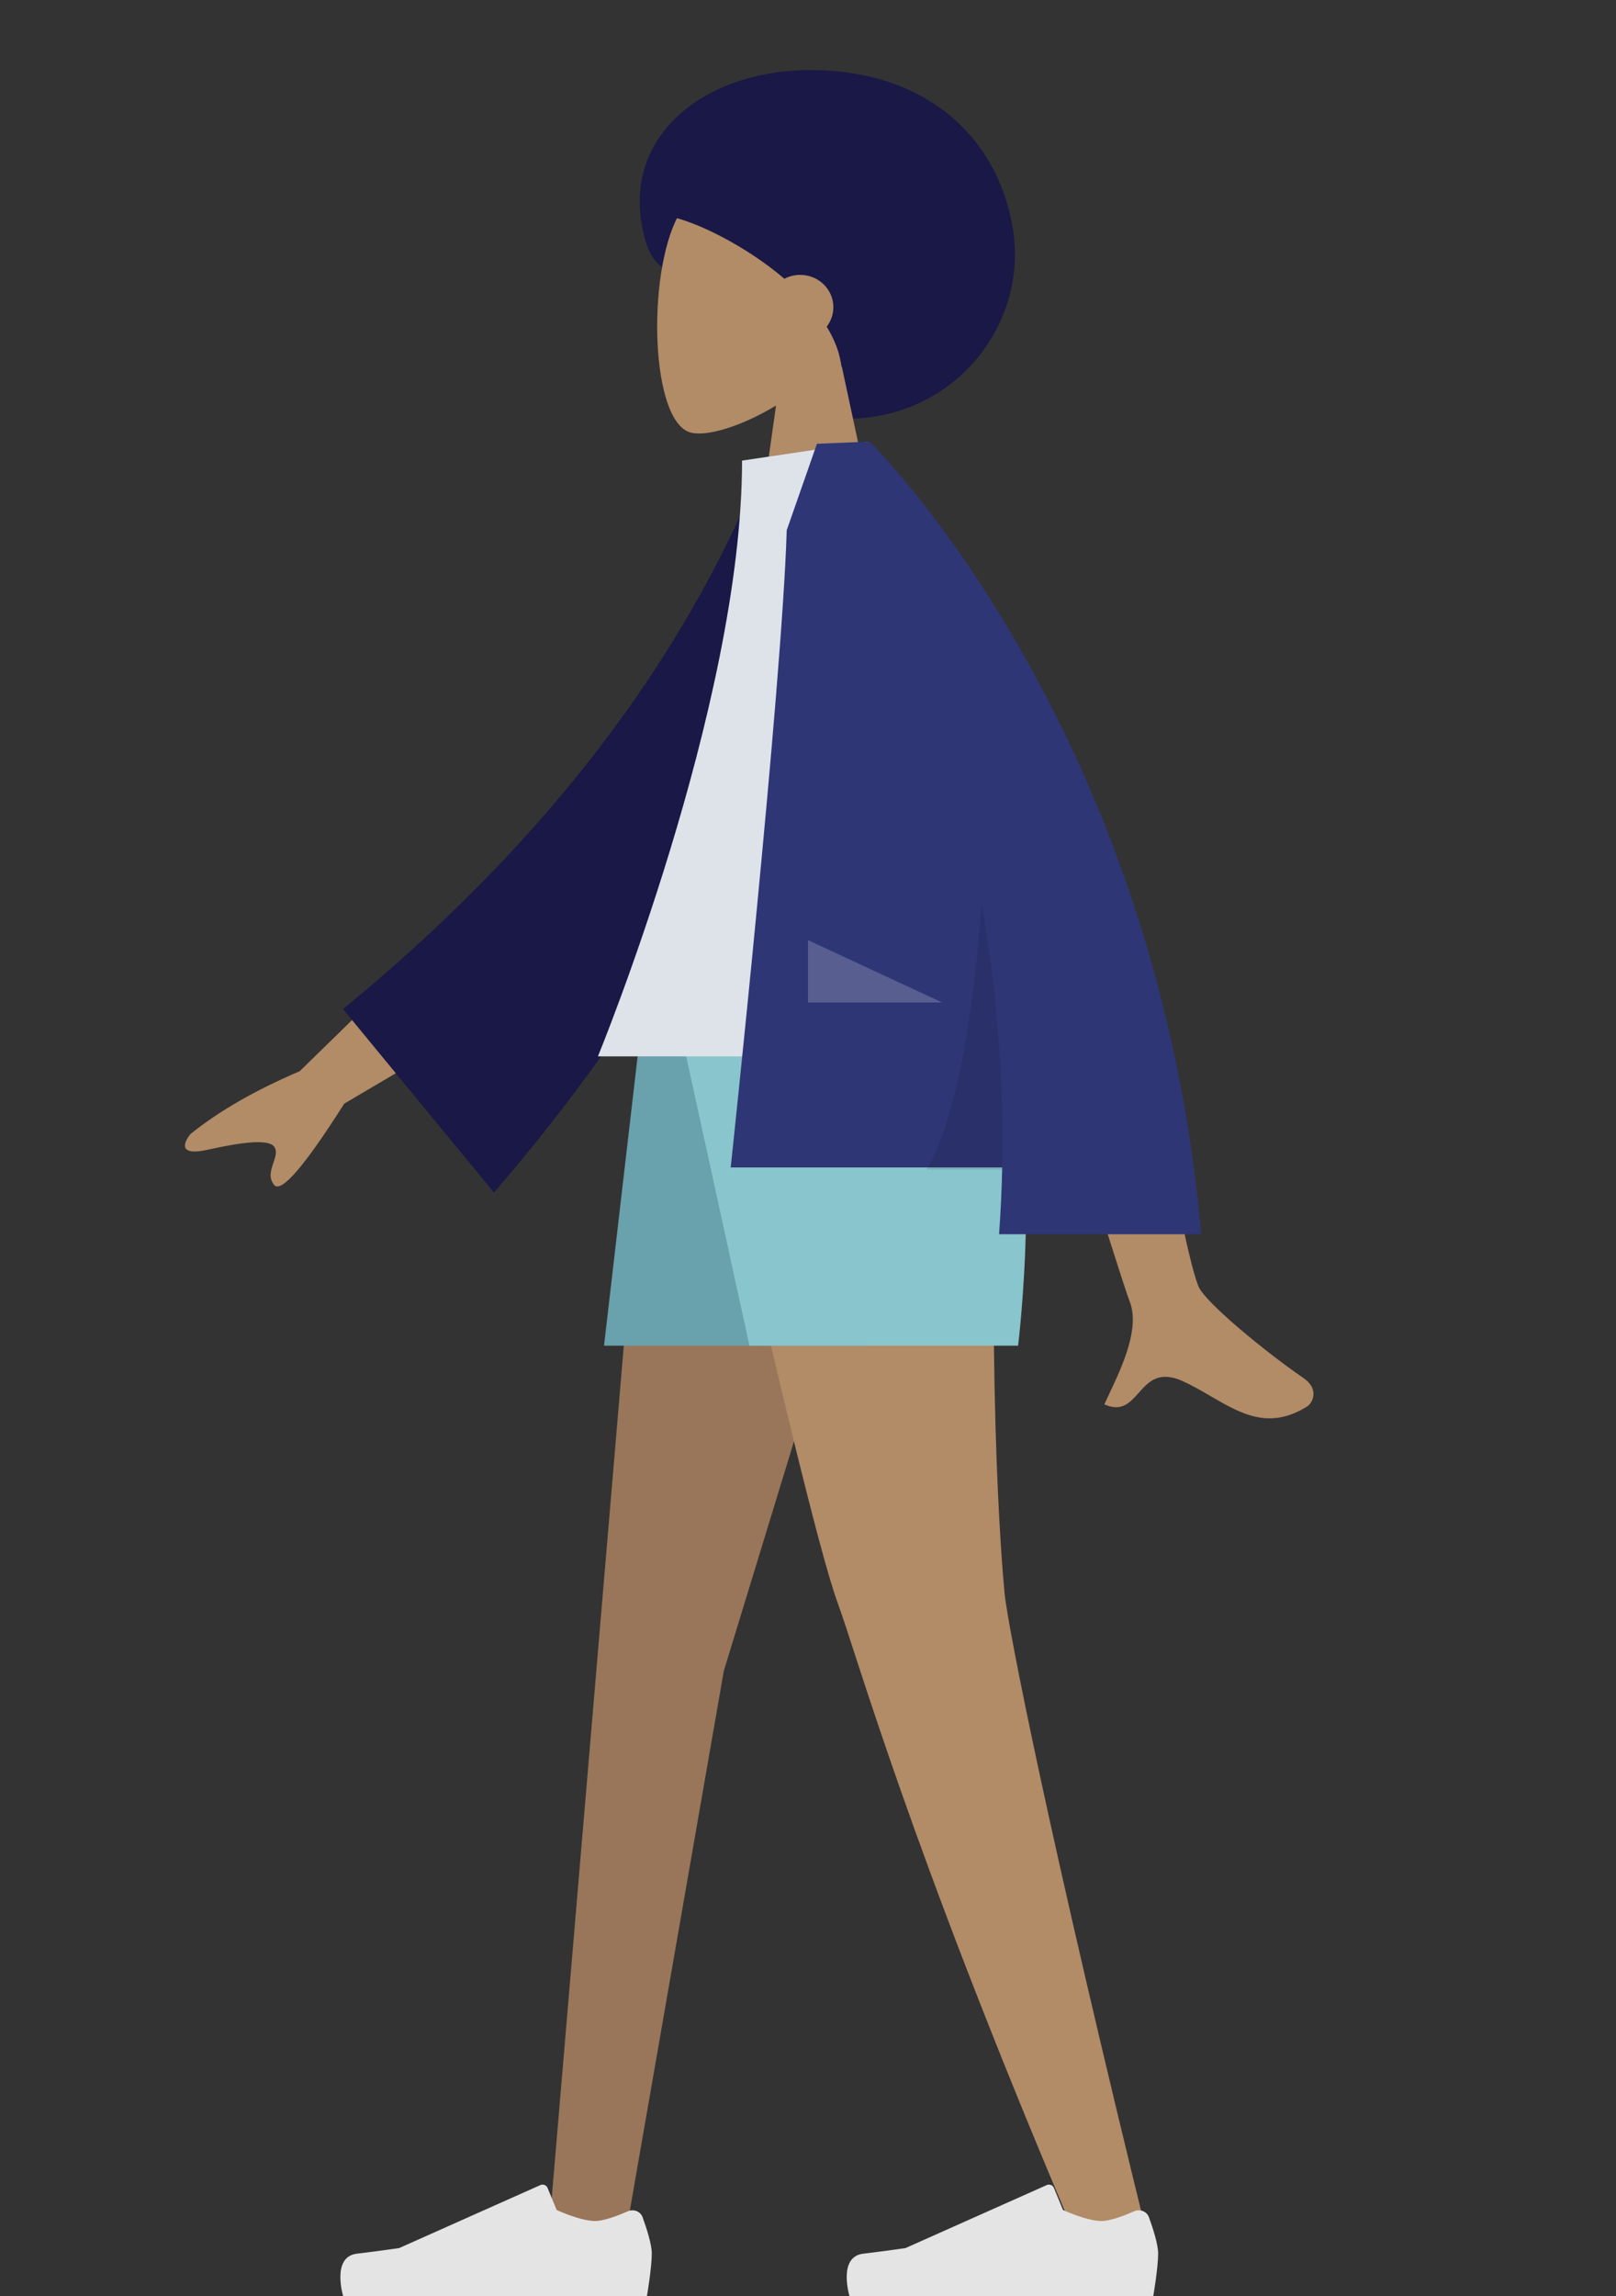 <svg width="300" height="426" viewBox="0 0 300 426" fill="none" xmlns="http://www.w3.org/2000/svg">
<rect x="0" y="0" width="300" height="426" fill="#333333" stroke="none"/>
<path fill-rule="evenodd" clip-rule="evenodd" d="M157 77.707C145.571 77.707 141.415 64.024 134.921 56.515C130.276 51.143 122.347 52.745 120 45.224C114.098 26.311 129.894 13 150.5 13C171.106 13 185 24.674 188 42.224C191 59.773 177.606 77.707 157 77.707Z" fill="#191847"/>
<path fill-rule="evenodd" clip-rule="evenodd" d="M144.065 75.244C137.589 79.147 131.226 81.033 128.24 80.263C120.75 78.333 120.062 50.935 125.857 40.134C131.651 29.333 161.442 24.625 162.943 46.026C163.464 53.453 160.346 60.081 155.738 65.49L164 104H140L144.065 75.244Z" fill="#B28B67"/>
<path fill-rule="evenodd" clip-rule="evenodd" d="M161.383 31C179.766 49 161.313 68.132 156.257 68.132C155.93 65.535 154.935 63.008 153.476 60.604C154.251 59.6 154.71 58.352 154.71 57C154.71 53.686 151.954 51 148.553 51C147.491 51 146.492 51.262 145.62 51.723C138.25 45.438 129.007 41.056 124.417 40.194C116.434 38.696 143 13 161.383 31Z" fill="#191847"/>
<path fill-rule="evenodd" clip-rule="evenodd" d="M172 187L134.369 310.024L116.14 414.648H101.847L121.109 187H172Z" fill="#997659"/>
<path fill-rule="evenodd" clip-rule="evenodd" d="M185.462 187C182.906 254.547 185.914 289.389 186.486 295.526C187.058 301.663 194.892 341.455 213.436 416.708L198.206 411.478C168.898 342.459 158.911 306.589 155.55 297.526C152.188 288.463 143.261 251.621 128.767 187H185.462Z" fill="#B28B67"/>
<path fill-rule="evenodd" clip-rule="evenodd" d="M210.55 410.284C211.622 409.813 212.896 410.29 213.295 411.391C214.023 413.398 215 416.409 215 418.106C215 420.811 214.099 426 214.099 426C210.961 426 157.697 426 157.697 426C157.697 426 155.498 418.732 160.235 418.152C164.972 417.573 168.105 417.106 168.105 417.106L194.32 405.419C194.835 405.189 195.437 405.43 195.652 405.951L197.337 410.039C197.337 410.039 201.722 412.085 204.463 412.085C206.132 412.085 208.754 411.074 210.55 410.284Z" fill="#E4E4E4"/>
<path fill-rule="evenodd" clip-rule="evenodd" d="M116.55 410.284C117.622 409.813 118.896 410.29 119.295 411.391C120.023 413.398 121 416.409 121 418.106C121 420.811 120.099 426 120.099 426C116.961 426 63.697 426 63.697 426C63.697 426 61.498 418.732 66.235 418.152C70.972 417.573 74.105 417.106 74.105 417.106L100.32 405.419C100.835 405.189 101.437 405.43 101.652 405.951L103.337 410.039C103.337 410.039 107.722 412.085 110.463 412.085C112.132 412.085 114.754 411.074 116.55 410.284Z" fill="#E4E4E4"/>
<path fill-rule="evenodd" clip-rule="evenodd" d="M177 187L161 249.68H112.13L119.416 187H177Z" fill="#69A1AC"/>
<path fill-rule="evenodd" clip-rule="evenodd" d="M186 187C193.897 210.671 189 249.68 189 249.68H139.13L125.416 187H186Z" fill="#89C5CC"/>
<path fill-rule="evenodd" clip-rule="evenodd" d="M55.628 198.758L83.956 171.123L93.364 187.403L63.907 204.77C56.521 216.405 52.183 221.432 50.893 219.852C49.805 218.519 50.304 217.058 50.763 215.713C51.121 214.665 51.455 213.687 50.996 212.894C49.949 211.082 44.035 212.12 38.465 213.344C32.895 214.568 34.183 211.832 35.367 210.404C40.632 206.156 47.385 202.273 55.628 198.758ZM222.602 238.908C219.672 232.963 209.692 175.02 209.692 175.02L188.795 175.102C188.795 175.102 208.149 237.583 209.692 241.406C211.696 246.372 208.292 253.587 205.984 258.48C205.627 259.237 205.296 259.938 205.015 260.567C208.218 262 209.757 260.268 211.378 258.442C213.21 256.379 215.149 254.197 219.712 256.32C221.475 257.14 223.143 258.109 224.773 259.057C230.403 262.329 235.575 265.336 242.611 260.994C243.726 260.306 244.949 257.715 241.995 255.69C234.638 250.645 224.035 241.815 222.602 238.908Z" fill="#B28B67"/>
<path fill-rule="evenodd" clip-rule="evenodd" d="M150.305 87.332L141.658 85.849C126.77 123.039 100.778 156.831 63.682 187.225L91.714 221.281C128.806 178.005 151.67 133.355 150.305 87.332Z" fill="#191847"/>
<path fill-rule="evenodd" clip-rule="evenodd" d="M188 196H111C111 196 137.759 130.938 137.759 85.461L160.986 82C179.24 111.358 184.395 147.505 188 196Z" fill="#DDE3E9"/>
<path fill-rule="evenodd" clip-rule="evenodd" d="M223 229C214.579 133.996 161.496 82 161.496 82L161.478 82.016C161.475 82.011 161.471 82.005 161.468 82H159.952C157.231 82.094 151.662 82.338 151.662 82.338L146.05 98.377C145.159 127.71 135.649 216.606 135.649 216.606H186.05C185.964 220.682 185.775 224.815 185.469 229H223Z" fill="#2F3676"/>
<path fill-rule="evenodd" clip-rule="evenodd" d="M186.041 217C186.444 199.25 184.869 182.584 182.242 167.502C180.868 185.399 177.997 206.933 172 217H186.041Z" fill="black" fill-opacity="0.1"/>
<path fill-rule="evenodd" clip-rule="evenodd" d="M174.889 186L150 174.429V186H174.889Z" fill="white" fill-opacity="0.2"/>
</svg>
